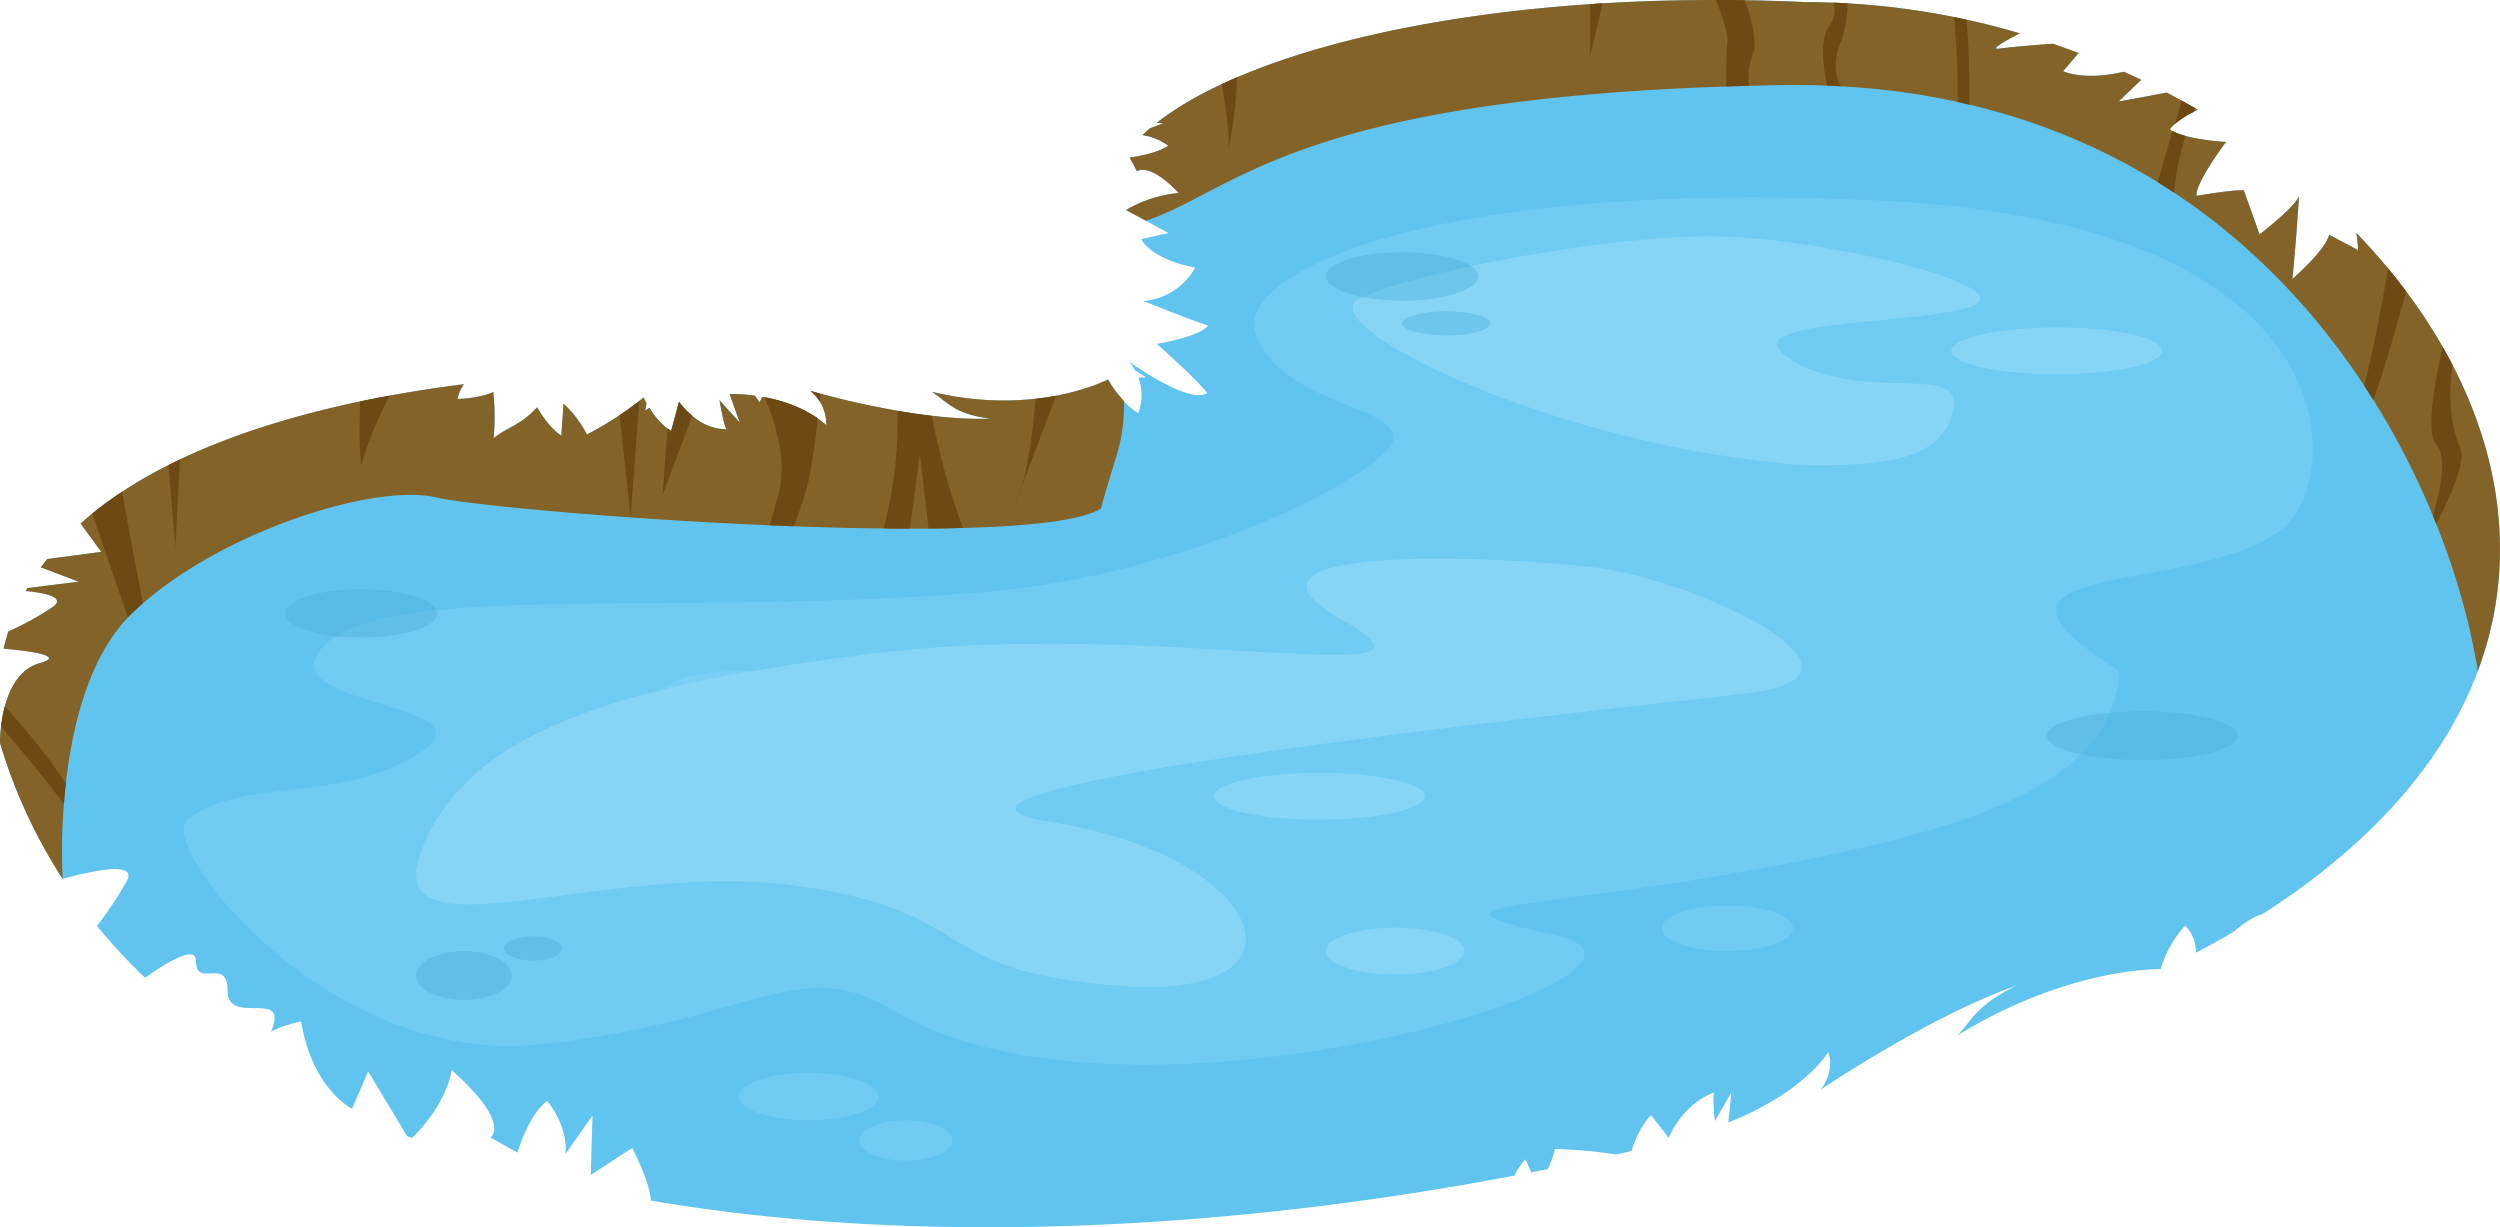 <svg xmlns="http://www.w3.org/2000/svg" viewBox="0 0 605.12 297.05"><defs><style>.cls-1{fill:#60c4ee;}.cls-2{fill:#846328;}.cls-3{fill:#86d5f6;}.cls-3,.cls-4,.cls-5{opacity:0.41;}.cls-4{fill:#a4e5fc;}.cls-5{fill:#4caed8;}.cls-6{fill:#6d4a13;}</style></defs><g id="Camada_2" data-name="Camada 2"><g id="Camada_1-2" data-name="Camada 1"><path class="cls-1" d="M570.34,56.38a26.94,26.94,0,0,1,.43,4.18s-1.13-.64-7-3.73c-1,3.87-8.91,10.72-8.91,10.72s.76-7,1.61-20c-1.42,3-9.56,9.18-9.56,9.18l-3.79-10.64s-1.55-.36-11.46,1.32c-.28-3.26,7.15-13.05,7.15-13.05s-9.8-.49-13.61-3c1.09-1.74,4-3.46,6.76-4.8-2.46-1.43-5-2.82-7.51-4.15-5.29,1-10.15,1.95-11.6,2.11l5.43-5.2q-2.1-1-4.21-1.95c-9.83,2.29-14.69-.14-14.69-.14l3.74-4.39c-2.07-.79-4.17-1.54-6.28-2.26-4.83.36-10.34.82-12.74,1.17-2.79.41,1.12-1.8,4.81-3.68A184.85,184.85,0,0,0,437.05.51c-73.41-3.35-133,10.29-157.11,29.25l1.64.07-3.26,1.25c-.63.54-1.23,1.08-1.8,1.63a14.32,14.32,0,0,1,6.26,2.55c-2.87,2.07-9.36,2.87-9.36,2.87l1.79,3.33s2.85-2.38,10.1,5.26a30.73,30.73,0,0,0-12.75,4.11l10.28,5.58-6.61,1.47s2.12,4.82,13.06,6.89a15.8,15.8,0,0,1-12.47,8.09s11.71,4.76,15.57,5.92C290.57,81.51,280,83.25,280,83.25s8.91,7.81,12.23,11.86c-4.34,3-18.94-7.58-18.94-7.58a12,12,0,0,1,1.42,2.08l2.68,1.71s-.69.07-1.87.07a12.1,12.1,0,0,1,0,8.6c-4.44-2.66-7.39-8.13-7.39-8.13s-17.16,9.07-42.6,3c4,2.64,5.46,5.4,14.21,6.49-18.66.71-43.64-6.74-43.64-6.74A10.46,10.46,0,0,1,200,102.9c-4.67-4.15-10.72-6-15.51-6.85l-.63,1.31-1.14-1.59a40.5,40.5,0,0,0-6.13-.39l2.48,6.9-4.93-5.42s1.22,7,1.77,7c-6.89.26-11.57-6.59-11.57-6.59l-1.91,7.11a18.47,18.47,0,0,1-5.26-5.69l-1,.71.32-1.8c-.47-.83-.71-1.39-.71-1.39a80.4,80.4,0,0,1-13.73,8.95,27,27,0,0,0-5.64-7.44l-.55,7.68s-2.62-1.32-5.86-6.81c-4.06,4.35-6.53,4.45-10.52,7.44a57.52,57.52,0,0,0-.08-11.17s-2.58,1.48-8.68,1.71A9.15,9.15,0,0,1,112.31,93c-30.12,3.78-69.38,12.75-92.8,33.73l5,6.85-13.1,1.74c-.52.67-1,1.34-1.53,2l9.17,3.48L6.63,142.35c-.13.23-.25.48-.38.71,4.08.38,9.8,1.36,6.62,3.8a73.58,73.58,0,0,1-10.84,6C1.59,154.22,1.2,155.6.87,157c6.72.61,15.06,1.78,8.72,3.52C-.23,163.25,0,179.82,0,179.82a127.16,127.16,0,0,0,15.16,32.9c8.54-2.33,18.05-4.08,15.54.54a89.73,89.73,0,0,1-7.23,10.85,136.55,136.55,0,0,0,11.65,12.56c5.79-4.11,12.32-7.9,12.32-4.09,0,6.84,7.64-1.21,7.64,7.24s14.1-.21,10.92,8.85c-.11.32-.24.63-.38,1a31.16,31.16,0,0,1,7.26-2.43c2.73,16.45,12.32,21.12,12.32,21.12l3.92-9L98.54,275l1.18.46c1.92-1.85,8.19-8.4,9.6-16.45,14.65,13,9.39,16.31,9.39,16.31l6.56,3.67s2.55-9.06,7.17-12.51c5.37,6.63,4.43,12.84,4.43,12.84l6.54-9.29L143,284.39l10-6.52s4.23,7.84,4.54,12.72c58.71,10.05,126.82,7.92,193.07-3.19l-.08-.16.54.09q7.77-1.32,15.5-2.78a14.77,14.77,0,0,1,2.67-3.93l1.39,3.14,4-.79a23.09,23.09,0,0,0,1.73-4.86,112,112,0,0,1,14.79,1.34c1.26-.29,2.53-.57,3.79-.87a22.49,22.49,0,0,1,4.66-8.7l4.29,5.52s3.24-8.19,11.12-11c-.64.23.07,7,.07,7l4-7-.75,7.27s16.38-5.81,24.24-17c1.59,5.08-1.91,9.1-1.91,9.1s26-17.65,47.36-25.2c-9.58,4.81-10.46,7.95-14.14,12,27-16.59,49.09-16,49.09-16a27.53,27.53,0,0,1,5.93-10.53,8.89,8.89,0,0,1,2.6,6.59q4.7-2.49,9-5c2.53-2.12,5.08-3.86,7.13-4.37C624.43,172,616.15,103.86,570.34,56.38Z"/><path class="cls-2" d="M570.34,56.38a26.94,26.94,0,0,1,.43,4.18s-1.13-.64-7-3.73c-1,3.87-8.91,10.72-8.91,10.72s.76-7,1.61-20c-1.42,3-9.56,9.18-9.56,9.18l-3.79-10.64s-1.55-.36-11.46,1.32c-.28-3.26,7.15-13.05,7.15-13.05s-9.8-.49-13.61-3c1.09-1.74,4-3.46,6.76-4.8-2.46-1.43-5-2.82-7.51-4.15-5.29,1-10.15,1.95-11.6,2.11l5.43-5.2q-2.1-1-4.21-1.95c-9.83,2.29-14.69-.14-14.69-.14l3.74-4.39c-2.07-.79-4.17-1.54-6.28-2.26-4.83.36-10.34.82-12.74,1.17-2.79.41,1.12-1.8,4.81-3.68A184.85,184.85,0,0,0,437.05.51c-73.41-3.35-133,10.29-157.11,29.25l1.64.07-3.26,1.25c-.63.54-1.23,1.08-1.8,1.63a14.32,14.32,0,0,1,6.26,2.55c-2.87,2.07-9.36,2.87-9.36,2.87l1.79,3.33s2.85-2.38,10.1,5.26a30.73,30.73,0,0,0-12.75,4.11l4.78,2.6c22-7.27,36.93-30.74,153.29-32.82S592,113,599.74,162.41h0C613.56,125.5,599.62,86.72,570.34,56.38Z"/><path class="cls-2" d="M31.88,148.53C51.53,129.43,90,116.8,105.57,120.4s143.7,13.41,160.9,2.69c3.68-13.58,5.59-15.63,5.62-26a27.43,27.43,0,0,1-3.89-5.25s-17.16,9.07-42.6,3c4,2.64,5.46,5.4,14.21,6.49-18.66.71-43.64-6.74-43.64-6.74A10.46,10.46,0,0,1,200,102.9c-4.67-4.15-10.72-6-15.51-6.85l-.63,1.31-1.14-1.59a40.5,40.5,0,0,0-6.13-.39l2.48,6.9-4.93-5.42s1.22,7,1.77,7c-6.89.26-11.57-6.59-11.57-6.59l-1.91,7.11a18.47,18.47,0,0,1-5.26-5.69l-1,.71.32-1.8c-.47-.83-.71-1.39-.71-1.39a80.4,80.4,0,0,1-13.73,8.95,27,27,0,0,0-5.64-7.44l-.55,7.68s-2.62-1.32-5.86-6.81c-4.06,4.35-6.53,4.45-10.52,7.44a57.52,57.52,0,0,0-.08-11.17s-2.58,1.48-8.68,1.71A9.15,9.15,0,0,1,112.31,93c-30.12,3.78-69.38,12.75-92.8,33.73l5,6.85-13.1,1.74c-.52.67-1,1.34-1.53,2l9.17,3.48L6.63,142.35c-.13.23-.25.48-.38.71,4.08.38,9.8,1.36,6.62,3.8a73.58,73.58,0,0,1-10.84,6C1.59,154.22,1.2,155.6.87,157c6.72.61,15.06,1.78,8.72,3.52C-.23,163.25,0,179.82,0,179.82a127.16,127.16,0,0,0,15.16,32.9S12.23,167.62,31.88,148.53Z"/><path class="cls-3" d="M130.47,252.8C78.75,258.13,37.59,204,45.39,198.3c14.2-10.47,36.34-3.62,55.82-15.82S67.8,171.25,77.08,157.91c12.46-17.9,81.31-8.31,160.17-14.49,52.68-4.13,101.31-30.73,100.1-37.79C336,97.74,310.89,97.84,304,81.2c-6-14.36,40.46-38.14,152.24-32.59s111,64.93,97.18,78.41c-18.22,17.74-85.51,7.33-40.46,35.39-1.25,26.39-34.31,36.9-70.49,44.6-65.34,13.91-105.94,10.64-65.9,19.38s-103,52.85-160.16,18.24C193,230.48,182.19,247.47,130.47,252.8Z"/><path class="cls-4" d="M192.2,214.3c-45.88-6.15-100.93,19-90.09-8.69s45-39.81,111.78-47.7S357.71,168.39,324.83,150s37.54-15.59,61.73-12.56,73.41,26.2,35.87,30.45-218.55,23.26-167.67,31.18,65.53,42.77,17.33,39.6S238.08,220.45,192.2,214.3Z"/><path class="cls-4" d="M437.61,112.64c-60.9-4.13-120-34-108.92-40.13s62.66-16.36,89.6-15.22,73.19,12.69,58,17.16-59.73,2.77-42.16,13,41.57,0,38.65,12S456.35,112.64,437.61,112.64Z"/><ellipse class="cls-5" cx="518.57" cy="178.07" rx="23.15" ry="5.92"/><ellipse class="cls-5" cx="112.3" cy="236.12" rx="11.57" ry="5.92"/><ellipse class="cls-5" cx="129.02" cy="229.57" rx="7.02" ry="2.96"/><ellipse class="cls-5" cx="87.45" cy="148.48" rx="18.42" ry="5.87"/><ellipse class="cls-5" cx="339.37" cy="66.9" rx="18.42" ry="5.87"/><ellipse class="cls-3" cx="178.79" cy="168.27" rx="18.42" ry="5.87"/><ellipse class="cls-3" cx="194.01" cy="181.97" rx="11.95" ry="3.9"/><ellipse class="cls-3" cx="195.71" cy="265.42" rx="16.93" ry="5.74"/><ellipse class="cls-3" cx="418.11" cy="224.68" rx="15.88" ry="5.52"/><ellipse class="cls-3" cx="219.28" cy="276.04" rx="11.29" ry="4.88"/><ellipse class="cls-4" cx="337.71" cy="230.2" rx="16.77" ry="5.66"/><ellipse class="cls-4" cx="319.33" cy="192.74" rx="25.52" ry="5.66"/><ellipse class="cls-4" cx="497.84" cy="84.92" rx="25.52" ry="5.66"/><ellipse class="cls-5" cx="350.07" cy="78.27" rx="10.7" ry="2.93"/><path class="cls-6" d="M198.36,97.13c.07-.62.13-1.23.19-1.83-1.52-.41-2.38-.67-2.38-.67A9.65,9.65,0,0,1,198.36,97.13Z"/><path class="cls-6" d="M225.57,100.67c-2.84-.33-5.64-.75-8.34-1.22a102.76,102.76,0,0,1-3.36,28.47l6.38,0,2.4-18,2.1,18c2.87,0,5.66-.07,8.34-.14A163.4,163.4,0,0,1,225.57,100.67Z"/><path class="cls-6" d="M1.16,171a35.4,35.4,0,0,0-.91,4.86c3.58,4.15,9.58,11.27,15.22,18.69.12-1.59.28-3.25.47-4.95A147.28,147.28,0,0,0,1.16,171Z"/><path class="cls-6" d="M197.92,101.24a33.37,33.37,0,0,0-12.86-5.09c3.16,7.4,5.4,16,3.39,23.34l-2.12,7.66,5.77.23a80.2,80.2,0,0,0,3.61-11A150.23,150.23,0,0,0,197.92,101.24Z"/><path class="cls-6" d="M29.57,119q-3.78,2.49-7.21,5.27c2.53,7.62,5.65,16.81,8.63,25.15.3-.31.59-.63.89-.93.87-.84,1.78-1.67,2.72-2.48C32.8,136.89,31,127.2,29.57,119Z"/><path class="cls-6" d="M43.56,111.22c-.94.44-1.87.9-2.79,1.36l1.7,20Z"/><path class="cls-6" d="M247.28,117.82l-1.69,4.45A28.25,28.25,0,0,0,247.28,117.82Z"/><path class="cls-6" d="M250.64,96.54c-.46,5.84-1.43,14.77-3.36,21.28l8.36-22C254.1,96.09,252.43,96.34,250.64,96.54Z"/><path class="cls-6" d="M164.38,97.24l-1.91,7.11c-.32-.21-.61-.47-.91-.7l-1.19,16.24,7.19-19.28A18.31,18.31,0,0,1,164.38,97.24Z"/><path class="cls-6" d="M154.73,97.09c-1,.77-2.59,2-4.75,3.39l2.67,24.76h0Z"/><path class="cls-6" d="M87.17,97.17c-.16,5.22-.25,12.16.28,15.47A92.36,92.36,0,0,1,94.3,95.77Q90.76,96.42,87.17,97.17Z"/><path class="cls-6" d="M384.89,1V13.56L387.94.82C386.92.88,385.9.93,384.89,1Z"/><path class="cls-6" d="M297.31,36.33a101.62,101.62,0,0,0,2.11-17.6q-1.89.81-3.69,1.65C296.76,26.41,297.74,33.43,297.31,36.33Z"/><path class="cls-6" d="M415.3,0c1.76,4.21,3.06,8.27,2.81,10.58-.27,2.47-.32,6.43-.29,10.35l5.54-.17a14,14,0,0,1,.74-7c1.43-3.09,0-8.73-1.77-13.7Q418.79,0,415.3,0Z"/><path class="cls-6" d="M591.21,83.9c-2.32,10.5-3.91,21.18-1.53,23.66,2.69,2.8,1.16,10.59-.82,17.2.29.71.57,1.4.84,2.1,3.44-6.69,7.29-15.43,5.82-18.45-1.76-3.63-3.3-11.18-1.88-20C592.86,86.88,592.06,85.38,591.21,83.9Z"/><path class="cls-6" d="M525.86,31.73c-1.22,4.14-2.48,8.46-3.61,12.35q2.06,1.26,4,2.58A63.61,63.61,0,0,1,529,32.91,15.28,15.28,0,0,1,525.86,31.73Z"/><path class="cls-6" d="M582.41,70.54c-1.4-1.87-2.85-3.73-4.36-5.55-1.47,8.42-3.56,19.57-5.77,28.4.74,1.13,1.47,2.27,2.18,3.41C577.13,89.42,580,79.4,582.41,70.54Z"/><path class="cls-6" d="M531,27.08l.34-.9c-1.07-.62-2.18-1.21-3.27-1.81-.53,1.8-1.1,3.72-1.68,5.71A21.48,21.48,0,0,1,531,27.08Z"/><path class="cls-6" d="M445.37,10.59A27.87,27.87,0,0,0,447.2.83C446.08.77,445,.68,443.84.64a6.78,6.78,0,0,1-1,5.6c-2.39,3.17-1.65,9.59-.59,14.5,1.13,0,2.26.09,3.37.16C444.18,18.47,443.69,15.14,445.37,10.59Z"/><path class="cls-6" d="M476.68,25.33A205.27,205.27,0,0,0,476,4.78c-1-.22-2-.41-3.05-.62a179,179,0,0,1,.88,20.53Z"/></g></g></svg>
